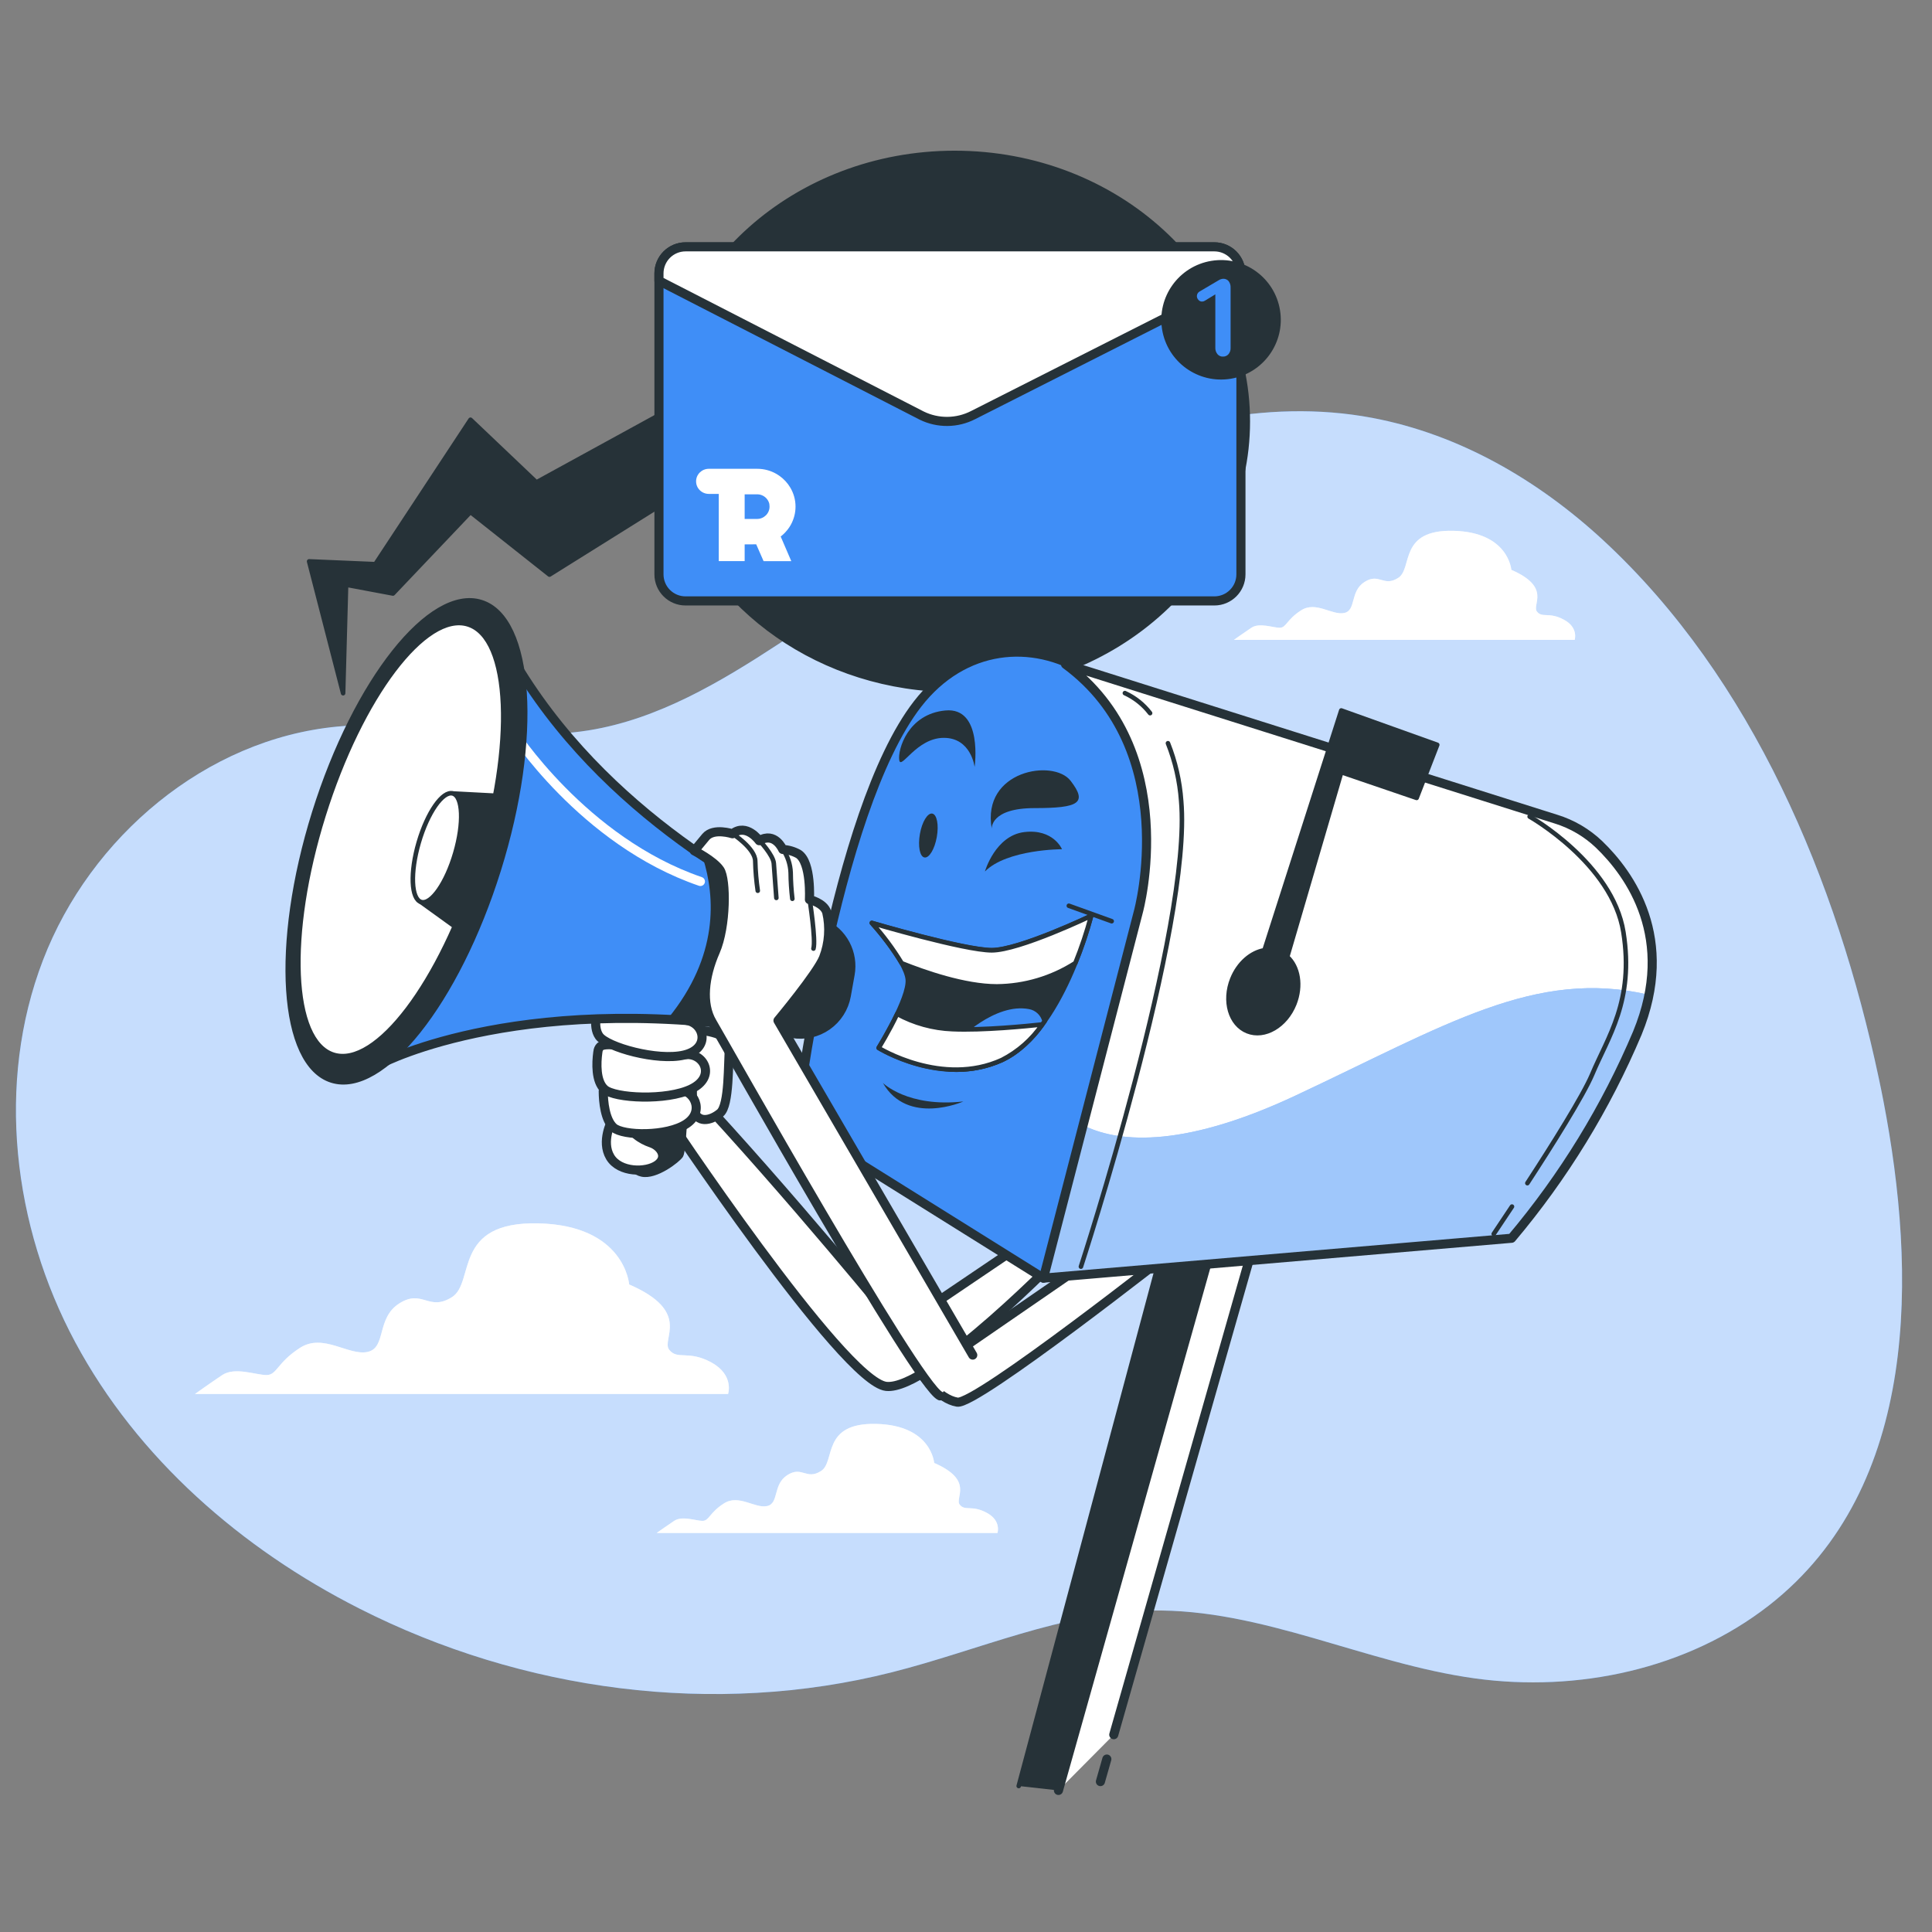 <svg width="272" height="272" viewBox="0 0 272 272" fill="none" xmlns="http://www.w3.org/2000/svg">
<rect x="0" y="0" width="272" height="272" fill="#808080" stroke="none"/>
<path d="M265.169 155.04C264.955 153.924 264.73 152.82 264.495 151.73C258.619 124.087 246.783 95.54 225.684 76.032C216.542 67.596 205.489 61.149 193.172 58.826C178.135 55.997 162.501 59.917 148.683 66.525C134.865 73.132 122.465 82.254 109.66 90.632C101.391 96.04 92.647 101.249 82.89 102.821C71.208 104.701 59.257 101.172 47.472 102.295C28.997 104.053 12.715 117.832 6.057 135.16C-0.602 152.487 1.81 172.598 10.586 188.957C19.361 205.315 34.001 218.055 50.577 226.453C73.511 238.103 100.615 241.746 125.57 235.434C137.758 232.355 149.524 226.966 162.072 226.742C177.635 226.466 192.223 234.164 207.619 236.294C222.091 238.289 237.526 235.011 249.041 226.029C270.397 209.35 269.794 179.071 265.169 155.04Z" fill="#3F8EF7"/>
<path opacity="0.7" d="M265.169 155.04C264.955 153.924 264.73 152.82 264.495 151.73C258.619 124.087 246.783 95.54 225.684 76.032C216.542 67.596 205.489 61.149 193.172 58.826C178.135 55.997 162.501 59.917 148.683 66.525C134.865 73.132 122.465 82.254 109.66 90.632C101.391 96.04 92.647 101.249 82.89 102.821C71.208 104.701 59.257 101.172 47.472 102.295C28.997 104.053 12.715 117.832 6.057 135.16C-0.602 152.487 1.81 172.598 10.586 188.957C19.361 205.315 34.001 218.055 50.577 226.453C73.511 238.103 100.615 241.746 125.57 235.434C137.758 232.355 149.524 226.966 162.072 226.742C177.635 226.466 192.223 234.164 207.619 236.294C222.091 238.289 237.526 235.011 249.041 226.029C270.397 209.35 269.794 179.071 265.169 155.04Z" fill="white"/>
<path d="M220.173 87.245C218.088 86.103 217.139 87.053 216.382 86.103C215.625 85.154 218.467 82.69 212.776 80.227C212.776 80.227 212.398 74.915 204.623 74.729C196.848 74.543 198.933 80.034 196.848 81.362C194.763 82.69 194.192 80.605 192.107 81.933C190.022 83.261 190.971 85.917 189.265 86.296C187.559 86.674 185.281 84.589 183.196 85.917C181.111 87.245 181.111 88.38 180.162 88.38C179.213 88.38 177.314 87.624 176.178 88.38C175.043 89.138 173.715 90.087 173.715 90.087H221.693C221.693 90.087 222.258 88.349 220.173 87.245Z" fill="white"/>
<path opacity="0.5" d="M220.173 87.245C218.088 86.103 217.139 87.053 216.382 86.103C215.625 85.154 218.467 82.69 212.776 80.227C212.776 80.227 212.398 74.915 204.623 74.729C196.848 74.543 198.933 80.034 196.848 81.362C194.763 82.69 194.192 80.605 192.107 81.933C190.022 83.261 190.971 85.917 189.265 86.296C187.559 86.674 185.281 84.589 183.196 85.917C181.111 87.245 181.111 88.38 180.162 88.38C179.213 88.38 177.314 87.624 176.178 88.38C175.043 89.138 173.715 90.087 173.715 90.087H221.693C221.693 90.087 222.258 88.349 220.173 87.245Z" fill="white"/>
<path d="M138.918 212.981C136.826 211.84 135.883 212.789 135.12 211.84C134.357 210.89 137.205 208.427 131.521 205.963C131.521 205.963 131.143 200.652 123.367 200.466C115.592 200.28 117.677 205.771 115.592 207.099C113.507 208.427 112.937 206.342 110.852 207.67C108.767 208.998 109.71 211.653 108.003 212.032C106.297 212.41 104.02 210.326 101.935 211.653C99.85 212.981 99.85 214.117 98.9 214.117C97.951 214.117 96.058 213.36 94.916 214.117C93.775 214.874 92.453 215.823 92.453 215.823H140.432C140.432 215.823 141.003 214.085 138.918 212.981Z" fill="white"/>
<path opacity="0.5" d="M138.918 212.981C136.826 211.84 135.883 212.789 135.12 211.84C134.357 210.89 137.205 208.427 131.521 205.963C131.521 205.963 131.143 200.652 123.367 200.466C115.592 200.28 117.677 205.771 115.592 207.099C113.507 208.427 112.937 206.342 110.852 207.67C108.767 208.998 109.71 211.653 108.003 212.032C106.297 212.41 104.02 210.326 101.935 211.653C99.85 212.981 99.85 214.117 98.9 214.117C97.951 214.117 96.058 213.36 94.916 214.117C93.775 214.874 92.453 215.823 92.453 215.823H140.432C140.432 215.823 141.003 214.085 138.918 212.981Z" fill="white"/>
<path d="M100.152 191.811C96.887 190.034 95.405 191.516 94.218 190.034C93.031 188.552 97.477 184.69 88.579 180.835C88.579 180.835 87.989 172.527 75.82 172.232C63.65 171.937 66.922 180.54 63.631 182.618C60.34 184.697 59.48 181.431 56.215 183.503C52.95 185.575 54.432 189.739 51.763 190.329C49.094 190.919 45.534 187.66 42.269 189.739C39.003 191.817 39.003 193.588 37.522 193.588C36.04 193.588 33.069 192.401 31.292 193.588C29.515 194.775 27.443 196.257 27.443 196.257H102.5C102.5 196.257 103.411 193.614 100.152 191.811Z" fill="white"/>
<path opacity="0.5" d="M100.152 191.811C96.887 190.034 95.405 191.516 94.218 190.034C93.031 188.552 97.477 184.69 88.579 180.835C88.579 180.835 87.989 172.527 75.82 172.232C63.65 171.937 66.922 180.54 63.631 182.618C60.34 184.697 59.48 181.431 56.215 183.503C52.95 185.575 54.432 189.739 51.763 190.329C49.094 190.919 45.534 187.66 42.269 189.739C39.003 191.817 39.003 193.588 37.522 193.588C36.04 193.588 33.069 192.401 31.292 193.588C29.515 194.775 27.443 196.257 27.443 196.257H102.5C102.5 196.257 103.411 193.614 100.152 191.811Z" fill="white"/>
<path d="M134.409 21.536C112.014 21.536 93.801 37.875 93.166 58.243L75.518 67.911L66.242 59.096L52.847 79.432L43.52 79.035L48.305 97.594L48.722 82.319L55.323 83.557L66.229 72.081L77.359 80.895L94.802 69.989C99.831 85.668 115.644 97.125 134.396 97.125C157.189 97.125 175.67 80.202 175.67 59.328C175.67 38.453 157.201 21.536 134.409 21.536Z" fill="#263238" stroke="#263238" stroke-width="0.642" stroke-linecap="round" stroke-linejoin="round"/>
<path d="M170.967 34.757H96.513C94.448 34.757 92.773 36.431 92.773 38.497V80.862C92.773 82.928 94.448 84.602 96.513 84.602H170.967C173.033 84.602 174.707 82.928 174.707 80.862V38.497C174.707 36.431 173.033 34.757 170.967 34.757Z" fill="#3F8EF7" stroke="#263238" stroke-width="1.283" stroke-linecap="round" stroke-linejoin="round"/>
<path d="M137.012 58.434L174.707 39.362V38.49C174.707 37.498 174.313 36.547 173.612 35.845C172.91 35.144 171.959 34.75 170.967 34.75H96.513C95.522 34.75 94.57 35.144 93.869 35.845C93.168 36.547 92.773 37.498 92.773 38.49V39.523L129.782 58.518C130.911 59.067 132.152 59.345 133.407 59.33C134.662 59.316 135.896 59.009 137.012 58.434Z" fill="white" stroke="#263238" stroke-width="1.283" stroke-linecap="round" stroke-linejoin="round"/>
<path d="M173.261 53.325C177.845 52.578 180.956 48.255 180.208 43.671C179.461 39.087 175.139 35.976 170.555 36.724C165.97 37.471 162.86 41.793 163.607 46.378C164.355 50.962 168.677 54.072 173.261 53.325Z" fill="#263238"/>
<path d="M171.404 49.864C171.189 49.601 171.081 49.267 171.102 48.928V41.441L169.627 42.34C169.511 42.417 169.374 42.457 169.235 42.455C169.137 42.457 169.04 42.437 168.951 42.396C168.862 42.355 168.784 42.294 168.722 42.218C168.652 42.146 168.596 42.06 168.559 41.967C168.521 41.873 168.503 41.773 168.504 41.672C168.506 41.539 168.545 41.41 168.615 41.297C168.685 41.184 168.784 41.092 168.902 41.031L171.59 39.446C171.782 39.324 172.003 39.256 172.231 39.247C172.371 39.243 172.509 39.271 172.637 39.328C172.765 39.384 172.878 39.468 172.969 39.575C173.171 39.839 173.271 40.167 173.251 40.498V48.979C173.267 49.304 173.159 49.623 172.95 49.871C172.853 49.979 172.735 50.065 172.602 50.123C172.469 50.18 172.325 50.208 172.18 50.204C172.033 50.212 171.886 50.185 171.752 50.126C171.617 50.067 171.498 49.977 171.404 49.864Z" fill="#3F8EF7"/>
<path d="M93.34 156.374C93.34 156.374 118.679 194.544 124.774 195.185C130.868 195.827 150.113 175.94 150.113 175.94L144.661 174.657L126.499 186.935C126.499 186.935 110.981 167.883 97.343 153.32L93.34 156.374Z" fill="white" stroke="#263238" stroke-width="1.283" stroke-linecap="round" stroke-linejoin="round"/>
<path d="M97.849 144.98C97.849 144.98 102.93 145.199 102.711 147.412C102.493 149.625 102.711 155.591 101.384 156.701C100.056 157.811 98.067 158.247 97.624 156.059C97.182 153.872 97.849 144.98 97.849 144.98Z" fill="white" stroke="#263238" stroke-width="1.283" stroke-linecap="round" stroke-linejoin="round"/>
<path d="M96.521 155.392C96.521 155.392 96.296 162.025 95.879 162.686C95.462 163.347 92.338 165.785 90.349 165.342C88.361 164.899 89.021 162.911 89.021 161.807V144.339H96.54L96.521 155.392Z" fill="#263238" stroke="#263238" stroke-width="0.642" stroke-linecap="round" stroke-linejoin="round"/>
<path d="M86.128 157.811C86.128 157.811 84.582 160.685 85.903 162.898C87.225 165.111 90.991 165.111 92.543 164.002C94.096 162.892 92.979 161.352 91.658 160.91C90.336 160.467 88.559 159.357 88.559 158.036C88.559 156.714 86.789 156.939 86.128 157.811Z" fill="white" stroke="#263238" stroke-width="1.283" stroke-linecap="round" stroke-linejoin="round"/>
<path d="M84.93 153.616C84.93 155.13 85.186 157.67 86.379 158.748C87.727 159.935 93.924 160.031 96.644 158.215C99.364 156.4 97.555 153.276 95.495 153.475C93.789 153.641 91.961 153.224 90.229 153.006C89.254 152.884 85.815 152.121 85.141 152.833C84.988 153.056 84.922 153.328 84.955 153.597L84.93 153.616Z" fill="white" stroke="#263238" stroke-width="1.283" stroke-linecap="round" stroke-linejoin="round"/>
<path d="M84.167 148.137C83.955 149.664 83.859 152.242 85.11 153.359C86.527 154.642 93.873 155.001 97.343 153.307C100.814 151.614 99.165 148.361 96.702 148.47C94.655 148.554 92.545 148.041 90.53 147.739C89.395 147.572 85.398 146.642 84.519 147.329C84.313 147.53 84.191 147.803 84.18 148.092L84.167 148.137Z" fill="white" stroke="#263238" stroke-width="1.283" stroke-linecap="round" stroke-linejoin="round"/>
<path d="M84.596 140.581C84.051 142.024 83.383 144.52 84.359 145.886C85.468 147.432 92.544 149.421 96.297 148.536C100.05 147.65 99.177 144.116 96.74 143.673C94.725 143.307 92.782 142.339 90.883 141.601C89.811 141.184 86.148 139.4 85.109 139.869C84.87 140.013 84.694 140.242 84.615 140.51L84.596 140.581Z" fill="white" stroke="#263238" stroke-width="1.283" stroke-linecap="round" stroke-linejoin="round"/>
<path d="M143.422 251.446L163.629 175.901H170.468L149.016 252.068" fill="#263238"/>
<path d="M143.422 251.446L163.629 175.901H170.468L149.016 252.068" stroke="#263238" stroke-width="0.642" stroke-linecap="round" stroke-linejoin="round"/>
<path d="M156.804 244.222L176.376 175.594L170.468 175.902L149.016 252.068" fill="white"/>
<path d="M156.804 244.222L176.376 175.594L170.468 175.902L149.016 252.068" stroke="#263238" stroke-width="1.283" stroke-linecap="round" stroke-linejoin="round"/>
<path d="M154.924 250.823L155.828 247.654" stroke="#263238" stroke-width="1.283" stroke-linecap="round" stroke-linejoin="round"/>
<path d="M129.906 193.645C129.906 193.645 132.119 196.962 134.775 197.405C137.431 197.847 165.51 175.734 165.51 175.734L154.008 177.056L129.906 193.645Z" fill="white" stroke="#263238" stroke-width="1.283" stroke-linecap="round" stroke-linejoin="round"/>
<path d="M112.078 158.183C112.078 158.183 117.364 114.349 129.181 99.113C142.094 82.434 168.043 96.008 162.757 122.74C158.703 143.268 146.899 179.943 146.899 179.943L112.078 158.183Z" fill="#3F8EF7" stroke="#263238" stroke-width="1.283" stroke-linecap="round" stroke-linejoin="round"/>
<path d="M150.011 93.519L219.089 115.331C221.35 116.034 223.419 117.25 225.132 118.885C229.488 123.08 235.986 132.106 230.527 145.418C226.107 155.891 220.134 165.638 212.809 174.33L146.906 179.944L160.275 128.334C160.275 128.334 166.485 105.644 150.011 93.519Z" fill="white"/>
<path d="M182.399 154.238C165.784 162.026 156.899 160.653 152.479 158.407L146.904 179.943L212.813 174.349C220.138 165.656 226.111 155.909 230.531 145.436C231.249 143.702 231.795 141.901 232.161 140.06C216.142 136.288 203.441 144.378 182.399 154.238Z" fill="#3F8EF7"/>
<path opacity="0.5" d="M182.399 154.238C165.784 162.026 156.899 160.653 152.479 158.407L146.904 179.943L212.813 174.349C220.138 165.656 226.111 155.909 230.531 145.436C231.249 143.702 231.795 141.901 232.161 140.06C216.142 136.288 203.441 144.378 182.399 154.238Z" fill="white"/>
<path d="M150.011 93.519L219.089 115.331C221.35 116.034 223.419 117.25 225.132 118.885C229.488 123.08 235.986 132.106 230.527 145.418C226.107 155.891 220.134 165.638 212.809 174.33L146.906 179.944L160.275 128.334C160.275 128.334 166.485 105.644 150.011 93.519Z" stroke="#263238" stroke-width="1.283" stroke-linecap="round" stroke-linejoin="round"/>
<path d="M188.834 100.024L178.018 133.781C176.177 134.082 174.381 135.603 173.489 137.841C172.257 140.933 173.213 144.224 175.625 145.187C178.037 146.149 180.995 144.417 182.226 141.338C183.24 138.772 182.772 136.116 181.225 134.711L188.834 108.717L199.444 112.335L202.344 104.861L188.834 100.024Z" fill="#263238" stroke="#263238" stroke-width="0.642" stroke-linecap="round" stroke-linejoin="round"/>
<path d="M122.74 129.931C122.74 129.931 127.564 135.243 127.808 137.892C128.052 140.542 123.709 147.515 123.709 147.515C123.709 147.515 132.632 153.064 141.075 149.202C149.517 145.34 153.616 128.943 153.616 128.943C153.616 128.943 143.487 133.768 139.625 133.768C135.763 133.768 122.74 129.931 122.74 129.931Z" fill="#263238" stroke="#263238" stroke-width="0.642" stroke-linecap="round" stroke-linejoin="round"/>
<path d="M141.074 149.228C143.403 148.163 145.398 146.142 147.072 143.781C146.953 143.272 146.687 142.808 146.307 142.448C145.928 142.088 145.451 141.847 144.936 141.754C139.868 140.785 134.563 146.335 134.563 146.335C134.087 147.701 133.798 149.125 133.703 150.568C136.232 150.724 138.761 150.263 141.074 149.228Z" fill="#3F8EF7" stroke="#263238" stroke-width="0.642" stroke-linecap="round" stroke-linejoin="round"/>
<path d="M134.074 144.891C131.356 144.786 128.699 144.052 126.312 142.748C125.138 145.224 123.701 147.54 123.701 147.54C123.701 147.54 132.625 153.089 141.067 149.227C143.345 148.062 145.295 146.344 146.738 144.23C144.762 144.448 138.321 145.09 134.074 144.891Z" fill="white" stroke="#263238" stroke-width="0.642" stroke-linecap="round" stroke-linejoin="round"/>
<path d="M139.625 133.793C135.776 133.793 122.74 129.944 122.74 129.944C124.319 131.695 125.728 133.592 126.949 135.609C130.156 136.892 135.795 138.874 140.35 138.874C144.268 138.838 148.097 137.697 151.396 135.583C152.273 133.418 153.014 131.2 153.616 128.943C153.616 128.943 143.487 133.793 139.625 133.793Z" fill="white" stroke="#263238" stroke-width="0.642" stroke-linecap="round" stroke-linejoin="round"/>
<path d="M138.662 122.694C138.662 122.694 140.112 117.633 144.211 117.145C148.31 116.658 149.516 119.557 149.516 119.557C149.516 119.557 141.773 119.557 138.662 122.694Z" fill="#263238"/>
<path d="M150.479 127.52L156.509 129.694" stroke="#263238" stroke-width="0.642" stroke-linecap="round" stroke-linejoin="round"/>
<path d="M131.888 117.845C131.587 119.545 130.811 120.835 130.15 120.719C129.489 120.604 129.213 119.128 129.508 117.422C129.804 115.715 130.593 114.426 131.247 114.541C131.901 114.657 132.196 116.113 131.888 117.845Z" fill="#263238"/>
<path d="M139.624 116.664C139.624 116.664 139.387 113.77 145.655 113.77C151.922 113.77 153.135 113.046 150.723 109.921C148.311 106.797 138.181 108.465 139.624 116.664Z" fill="#263238"/>
<path d="M137.213 107.985C137.213 107.985 136.732 103.879 132.877 103.879C129.021 103.879 126.84 108.466 126.603 107.016C126.365 105.566 127.809 100.505 133.114 100.024C138.419 99.543 137.213 107.985 137.213 107.985Z" fill="#263238"/>
<path d="M164.433 104.637C165.467 107.234 166.094 109.976 166.293 112.765C167.833 130.361 152.18 178.327 152.18 178.327" stroke="#263238" stroke-width="0.642" stroke-linecap="round" stroke-linejoin="round"/>
<path d="M158.369 97.58C159.764 98.218 160.982 99.187 161.917 100.403" stroke="#263238" stroke-width="0.642" stroke-linecap="round" stroke-linejoin="round"/>
<path d="M212.865 169.871C211.338 172.168 210.299 173.72 210.299 173.72" stroke="#263238" stroke-width="0.642" stroke-linecap="round" stroke-linejoin="round"/>
<path d="M215.354 114.965C215.354 114.965 227.017 121.566 228.556 131.246C230.096 140.927 226.356 146.001 224.155 151.268C222.872 154.289 218.529 161.211 215.033 166.574" stroke="#263238" stroke-width="0.642" stroke-linecap="round" stroke-linejoin="round"/>
<path d="M124.299 152.461C124.299 152.461 127.789 155.944 135.628 155.072C135.628 155.072 127.789 158.555 124.299 152.461Z" fill="#263238"/>
<path d="M53.848 149.645C53.848 149.645 74.267 138.938 111.539 145.501C113.252 145.801 115.015 145.41 116.441 144.414C117.867 143.417 118.84 141.895 119.147 140.183L119.686 137.174C119.945 135.73 119.713 134.241 119.029 132.944C118.344 131.647 117.245 130.616 115.907 130.015C106.009 125.569 82.979 113.239 70.873 90.389L53.848 149.645Z" fill="#3F8EF7" stroke="#263238" stroke-width="1.283" stroke-linecap="round" stroke-linejoin="round"/>
<path d="M72.086 102.795C72.086 102.795 82.055 118.435 98.606 124.099" stroke="white" stroke-width="1.283" stroke-linecap="round" stroke-linejoin="round"/>
<path d="M115.908 130.015C110.117 127.395 104.557 124.292 99.286 120.738C101.025 126.294 101.525 134.691 94.334 143.538C100.104 143.833 105.851 144.488 111.539 145.501C113.253 145.801 115.016 145.41 116.442 144.413C117.868 143.416 118.841 141.895 119.148 140.182L119.686 137.174C119.945 135.73 119.714 134.241 119.029 132.944C118.345 131.646 117.246 130.615 115.908 130.015Z" fill="#263238" stroke="#263238" stroke-width="0.642" stroke-linecap="round" stroke-linejoin="round"/>
<path d="M70.205 122.506C76.02 103.908 74.921 87.014 67.752 84.773C60.584 82.531 50.059 95.792 44.244 114.391C38.43 132.989 39.528 149.883 46.697 152.124C53.866 154.365 64.391 141.105 70.205 122.506Z" fill="#263238" stroke="#263238" stroke-width="0.642" stroke-linecap="round" stroke-linejoin="round"/>
<path d="M67.308 121.604C72.538 104.872 71.907 89.785 65.898 87.907C59.889 86.028 50.778 98.07 45.547 114.802C40.316 131.534 40.947 146.62 46.956 148.499C52.966 150.378 62.077 138.336 67.308 121.604Z" fill="white" stroke="#263238" stroke-width="0.642" stroke-linecap="round" stroke-linejoin="round"/>
<path d="M69.724 112.026L63.758 111.712L59.268 126.993L64.008 130.412C65.263 127.542 66.359 124.606 67.293 121.617C68.286 118.469 69.098 115.267 69.724 112.026Z" fill="#263238" stroke="#263238" stroke-width="0.642" stroke-linecap="round" stroke-linejoin="round"/>
<path d="M64.1 120.103C62.869 124.324 60.72 127.409 59.295 126.992C57.871 126.575 57.724 122.823 58.955 118.601C60.187 114.38 62.343 111.295 63.76 111.712C65.178 112.129 65.332 115.888 64.1 120.103Z" fill="white" stroke="#263238" stroke-width="0.642" stroke-linecap="round" stroke-linejoin="round"/>
<path d="M132.343 196.52C129.027 194.974 101.827 146.546 100.268 143.916C98.709 141.286 99.164 137.501 100.71 133.966C102.256 130.431 102.256 123.792 101.352 122.464C100.447 121.136 97.74 119.782 97.74 119.782C97.74 119.782 98.26 119.141 99.363 117.826C100.467 116.511 103.122 117.383 103.122 117.383C105.111 115.831 106.888 118.358 106.888 118.358C109.101 117.03 110.198 119.59 110.198 119.59C110.975 119.633 111.732 119.853 112.412 120.231C114.253 121.425 113.958 126.647 113.958 126.647C113.958 126.647 115.946 127.089 116.389 128.417C116.885 130.552 116.731 132.786 115.946 134.832C115.061 137.045 109.531 143.679 109.531 143.679L136.949 190.778" fill="white"/>
<path d="M132.343 196.52C129.027 194.974 101.827 146.546 100.268 143.916C98.709 141.286 99.164 137.501 100.71 133.966C102.256 130.431 102.256 123.792 101.352 122.464C100.447 121.136 97.74 119.782 97.74 119.782C97.74 119.782 98.26 119.141 99.363 117.826C100.467 116.511 103.122 117.383 103.122 117.383C105.111 115.831 106.888 118.358 106.888 118.358C109.101 117.03 110.198 119.59 110.198 119.59C110.975 119.633 111.732 119.853 112.412 120.231C114.253 121.425 113.958 126.647 113.958 126.647C113.958 126.647 115.946 127.089 116.389 128.417C116.885 130.552 116.731 132.786 115.946 134.832C115.061 137.045 109.531 143.679 109.531 143.679L136.949 190.778" stroke="#263238" stroke-width="1.283" stroke-linecap="round" stroke-linejoin="round"/>
<path d="M103.154 117.396C103.154 117.396 106.33 119.443 106.33 121.246C106.364 122.637 106.482 124.025 106.683 125.403" stroke="#263238" stroke-width="0.642" stroke-linecap="round" stroke-linejoin="round"/>
<path d="M106.92 118.339C106.92 118.339 108.844 120.36 108.941 121.546C109.037 122.733 109.3 126.415 109.3 126.415" stroke="#263238" stroke-width="0.642" stroke-linecap="round" stroke-linejoin="round"/>
<path d="M110.23 119.57C110.891 120.543 111.266 121.68 111.315 122.855C111.328 124.086 111.407 125.315 111.552 126.537" stroke="#263238" stroke-width="0.642" stroke-linecap="round" stroke-linejoin="round"/>
<path d="M113.99 126.646C113.99 126.646 114.882 132.356 114.523 133.549" stroke="#263238" stroke-width="0.642" stroke-linecap="round" stroke-linejoin="round"/>
<g style="mix-blend-mode:screen">
<path fill-rule="evenodd" clip-rule="evenodd" d="M111.825 72.666C111.941 72.229 112 71.779 112 71.328C112.001 70.849 111.936 70.373 111.806 69.912C111.68 69.468 111.497 69.041 111.261 68.643C110.88 68.002 110.368 67.445 109.759 67.009L109.747 67.002C109.611 66.905 109.471 66.814 109.326 66.729C108.923 66.496 108.492 66.315 108.041 66.191C107.575 66.063 107.092 65.999 106.608 66H104.494L104.494 66H103.049H102.948H101.193H99.792C98.802 66 98 66.791 98 67.767C98 68.743 98.802 69.535 99.792 69.535H101.193V78.999V79L101.193 78.999H104.838V78.999C104.838 78.999 104.838 78.999 104.838 78.999H104.838V76.642L104.851 76.642V76.643L106.169 76.634L106.464 76.633L106.886 77.597L107.501 79H111.402L111.402 79H111.402L110.435 76.751L110.435 76.752L110.435 76.751C110.434 76.751 110.434 76.75 110.434 76.75L110.355 76.569L110.356 76.568L109.91 75.531L109.917 75.526L109.921 75.524C110.139 75.357 110.343 75.174 110.531 74.976C110.665 74.836 110.79 74.689 110.908 74.536L110.909 74.535L110.909 74.534L110.91 74.533C110.91 74.533 110.911 74.532 110.911 74.531L110.914 74.526L110.914 74.526C110.916 74.523 110.918 74.52 110.921 74.516C111.072 74.319 111.208 74.112 111.329 73.897C111.545 73.508 111.711 73.095 111.825 72.666ZM104.851 73.059V73.059H106.608L106.617 73.059C106.841 73.058 107.062 73.012 107.267 72.924C107.477 72.837 107.667 72.71 107.828 72.552C107.989 72.393 108.117 72.204 108.205 71.996C108.297 71.785 108.343 71.557 108.341 71.328C108.341 71.211 108.33 71.095 108.307 70.981C108.316 71.001 108.324 71.021 108.332 71.041C108.328 71.021 108.325 71.001 108.321 70.981C108.32 70.98 108.319 70.978 108.319 70.977C108.297 70.867 108.263 70.76 108.218 70.657C108.04 70.238 107.703 69.905 107.279 69.729C107.067 69.639 106.839 69.593 106.608 69.595H104.851V69.595H104.838V73.059H104.851Z" fill="white"/>
</g>
</svg>
